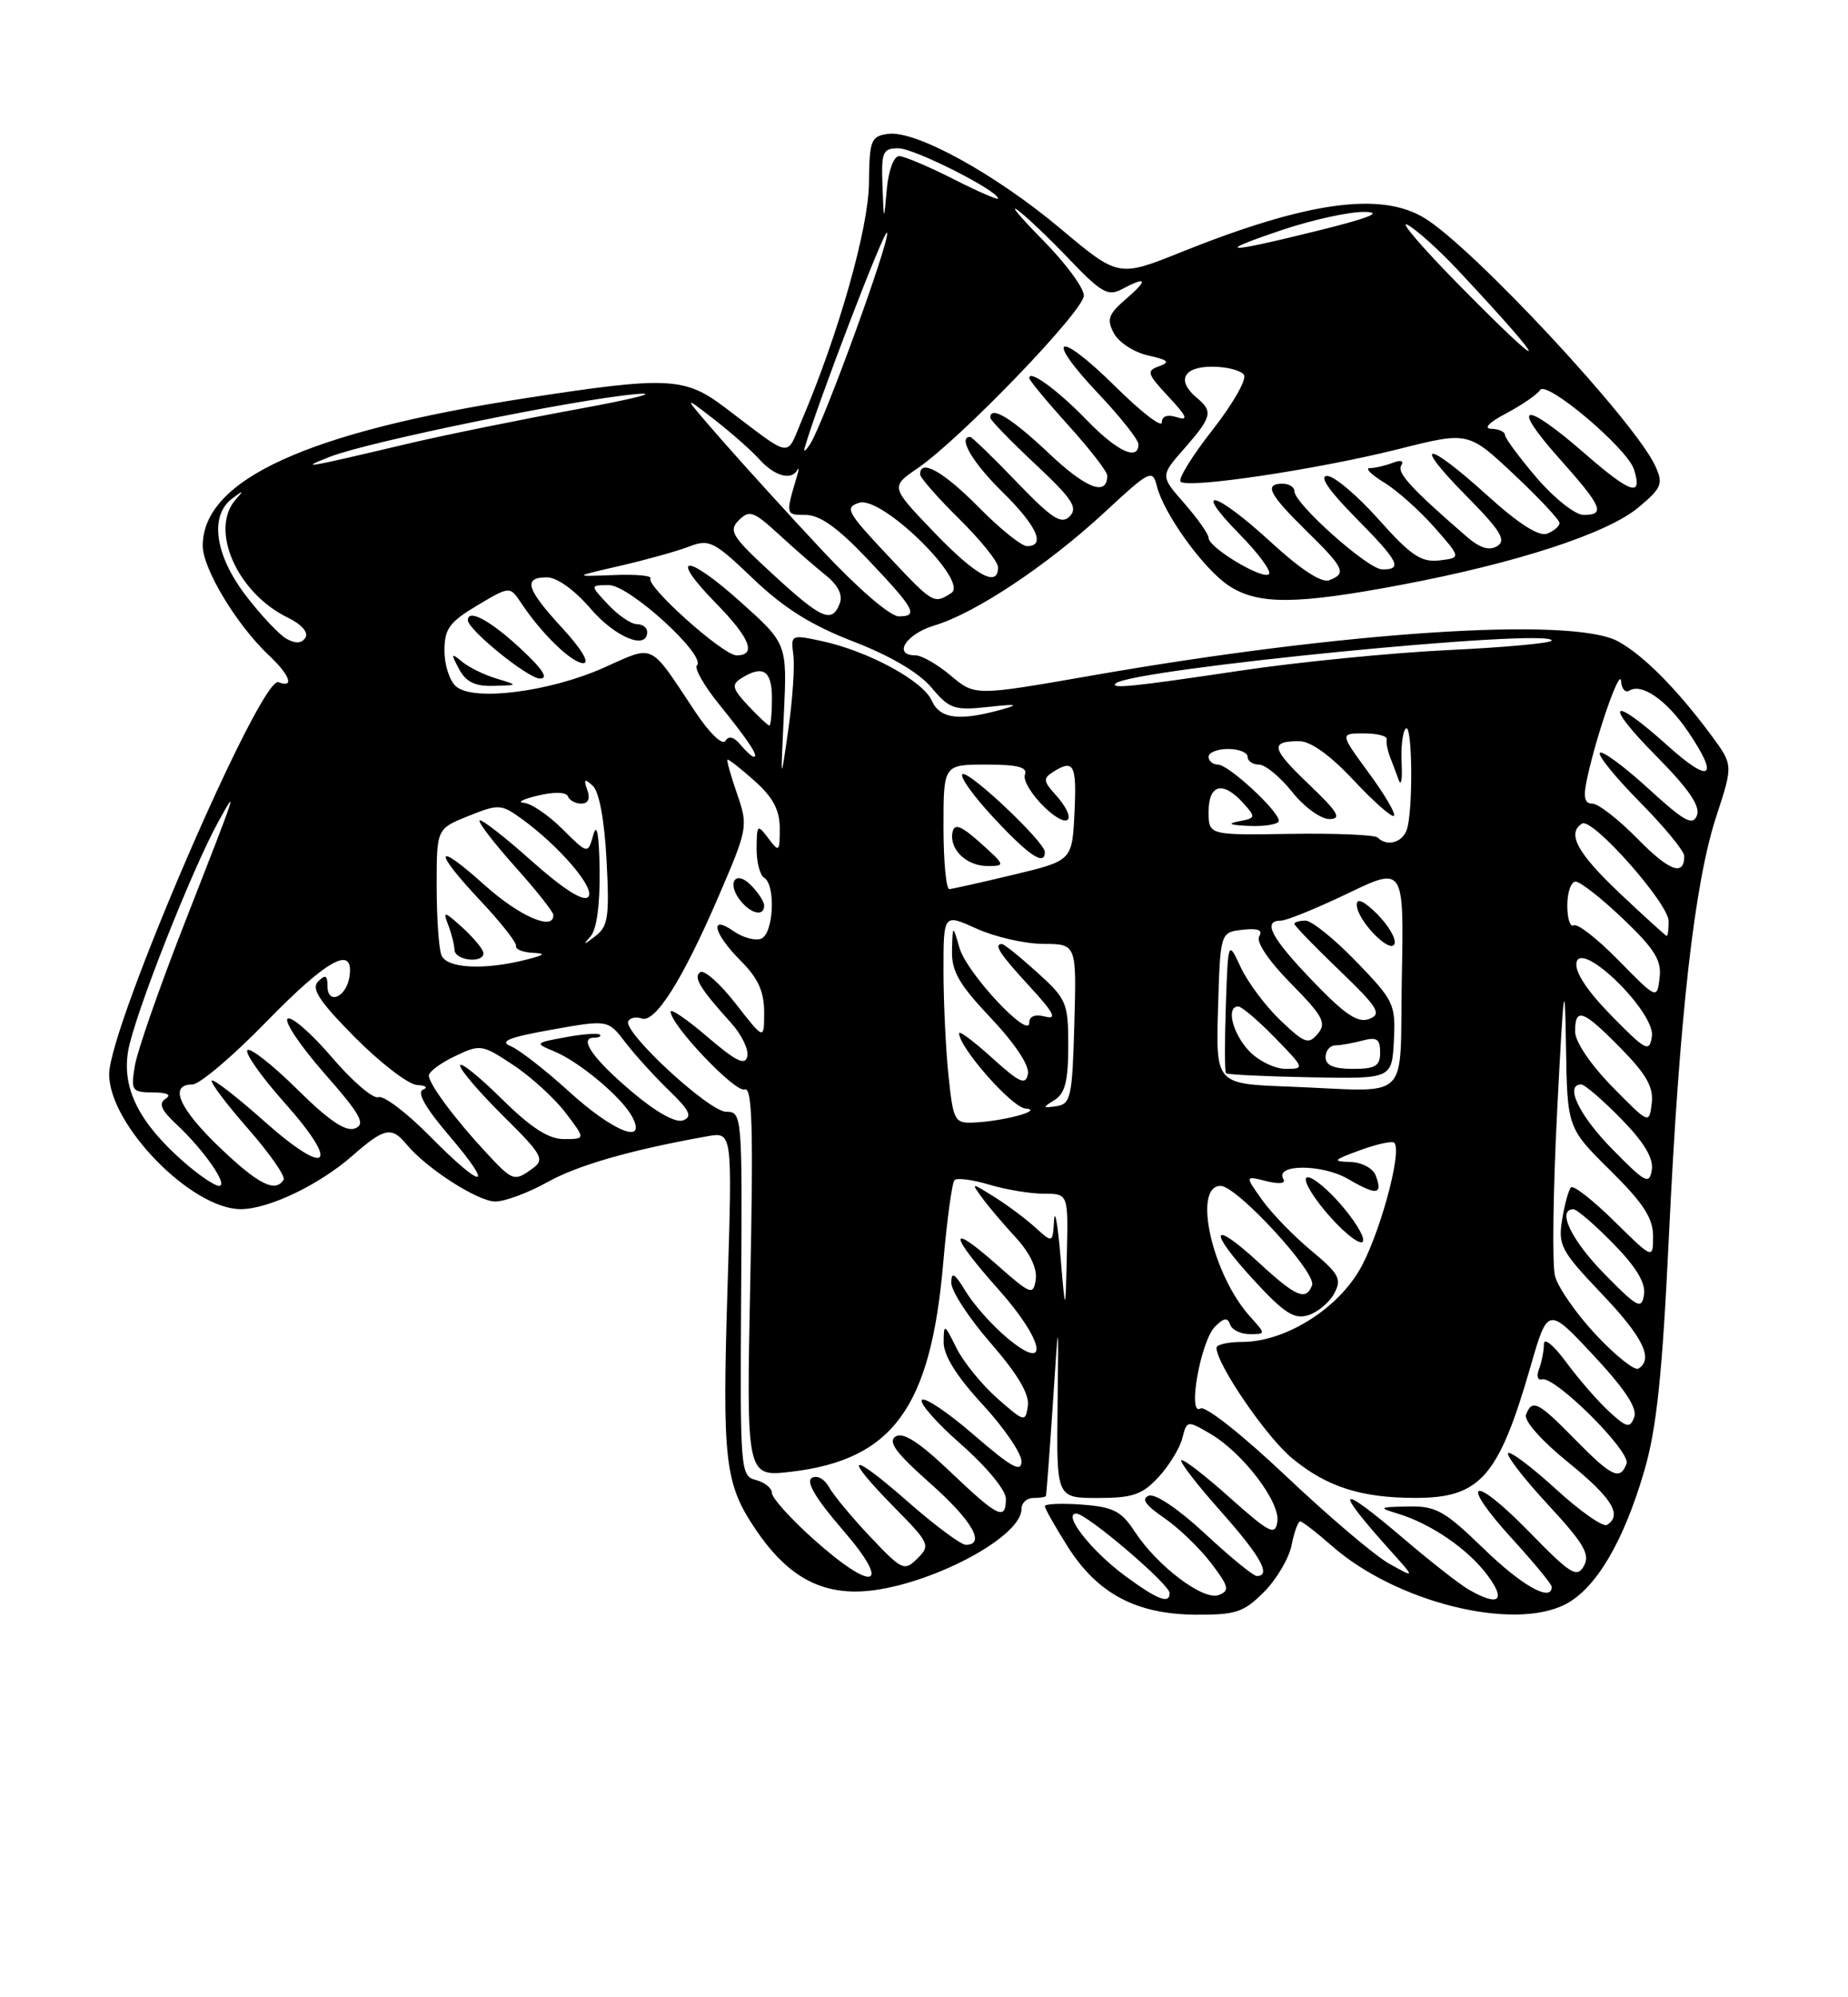 <?xml version="1.0" encoding="UTF-8" standalone="no"?>
<!DOCTYPE svg PUBLIC "-//W3C//DTD SVG 1.1//EN" "http://www.w3.org/Graphics/SVG/1.1/DTD/svg11.dtd" >
<svg xmlns="http://www.w3.org/2000/svg" xmlns:xlink="http://www.w3.org/1999/xlink" version="1.1" viewBox="0 0 237 256">
 <g >
 <path fill="currentColor"
d=" M 162.09 204.06 C 163.70 202.45 165.30 199.75 165.64 198.06 C 165.97 196.38 166.47 195.00 166.74 195.00 C 167.01 195.00 168.85 196.42 170.82 198.15 C 179.05 205.37 194.03 209.10 200.77 205.62 C 204.69 203.59 208.22 197.61 210.88 188.50 C 212.46 183.10 213.18 176.26 214.03 158.50 C 215.38 130.18 217.30 113.18 220.12 104.60 C 222.27 98.04 222.27 98.04 219.48 94.27 C 215.09 88.34 210.76 83.97 207.50 82.20 C 201.63 79.01 172.31 80.93 139.77 86.63 C 125.03 89.20 125.03 89.20 121.94 86.60 C 120.24 85.17 118.21 84.00 117.42 84.00 C 114.45 84.00 116.17 81.27 119.83 80.17 C 125.09 78.59 134.30 72.47 141.64 65.68 C 147.46 60.28 147.81 60.11 148.36 62.30 C 149.26 65.88 154.36 72.94 157.59 75.07 C 161.33 77.53 166.19 77.51 179.70 74.96 C 194.50 72.17 206.12 68.38 210.11 65.05 C 213.12 62.54 213.33 62.02 212.29 59.74 C 209.70 54.05 188.95 31.77 182.69 27.95 C 177.07 24.52 167.60 25.85 151.47 32.32 C 143.44 35.54 143.44 35.54 136.01 29.31 C 127.60 22.26 117.40 16.67 113.88 17.16 C 111.68 17.47 111.50 17.97 111.44 23.50 C 111.38 29.28 107.55 42.78 102.83 53.86 C 100.76 58.73 101.78 58.89 93.00 52.25 C 87.81 48.32 85.69 48.22 67.50 51.02 C 39.46 55.34 26.00 61.48 26.00 69.96 C 26.00 72.89 30.36 80.11 34.44 83.95 C 37.18 86.52 37.81 88.25 35.71 87.44 C 33.43 86.57 14.00 131.53 14.00 137.69 C 14.00 144.20 24.61 155.03 30.92 154.98 C 34.51 154.95 40.96 151.85 45.20 148.13 C 49.28 144.55 50.22 144.35 52.13 146.67 C 54.66 149.74 61.28 154.00 63.52 154.00 C 64.75 154.00 67.73 152.89 70.16 151.54 C 74.07 149.35 80.88 147.39 90.71 145.64 C 93.92 145.07 93.92 145.07 93.31 164.82 C 92.61 187.25 92.94 190.13 96.86 195.96 C 100.60 201.53 104.53 203.99 109.71 203.99 C 117.57 204.01 131.00 197.33 131.00 193.41 C 131.00 192.63 131.68 192.00 132.50 192.00 C 133.32 192.00 134.06 191.89 134.13 191.75 C 134.20 191.61 134.60 186.32 135.02 180.00 C 135.77 168.50 135.77 168.50 135.63 180.25 C 135.49 192.00 135.49 192.00 140.79 192.00 C 145.26 192.00 146.49 191.58 148.57 189.33 C 149.93 187.86 151.31 185.61 151.63 184.33 C 152.21 182.05 152.26 182.04 155.20 183.76 C 159.36 186.18 164.21 192.53 163.82 195.04 C 163.54 196.87 162.83 196.51 157.70 191.94 C 154.52 189.09 151.72 186.94 151.50 187.17 C 151.28 187.39 153.55 190.33 156.55 193.70 C 161.66 199.44 163.09 202.00 161.18 202.00 C 160.73 202.00 157.75 199.56 154.55 196.58 C 151.14 193.41 148.14 191.39 147.32 191.71 C 146.33 192.09 146.91 192.93 149.26 194.53 C 151.11 195.79 153.82 198.39 155.29 200.31 C 157.61 203.36 157.74 203.88 156.30 204.44 C 154.33 205.20 148.40 200.72 145.50 196.27 C 143.81 193.68 142.76 193.15 138.75 192.85 C 136.14 192.66 134.00 192.75 134.00 193.05 C 134.00 193.36 135.33 195.70 136.94 198.25 C 140.76 204.27 145.71 206.90 153.33 206.96 C 158.47 206.99 159.50 206.66 162.09 204.06 Z  M 144.31 202.00 C 139.96 198.80 136.20 194.00 138.04 194.00 C 139.37 194.00 150.00 203.06 150.00 204.19 C 150.00 205.64 148.46 205.05 144.31 202.00 Z  M 188.36 203.74 C 187.18 203.06 183.45 200.14 180.06 197.25 C 171.45 189.92 170.89 190.49 178.45 198.90 C 181.50 202.29 181.50 202.29 178.12 200.40 C 176.27 199.35 170.32 194.30 164.90 189.17 C 159.33 183.90 154.57 180.14 153.95 180.53 C 152.25 181.58 153.98 171.88 155.82 170.04 C 156.95 168.90 157.44 168.83 157.75 169.76 C 157.98 170.44 159.11 171.00 160.26 171.00 C 162.35 171.00 162.35 171.00 160.32 168.75 C 155.46 163.37 152.90 152.00 156.54 152.00 C 158.63 152.00 168.88 163.14 168.27 164.73 C 167.49 166.78 166.22 166.24 161.46 161.85 C 155.29 156.17 154.83 157.58 160.74 164.02 C 164.70 168.32 165.97 169.14 167.79 168.57 C 169.01 168.18 170.51 166.92 171.12 165.77 C 172.10 163.94 171.74 163.26 168.14 160.28 C 165.89 158.40 163.05 155.48 161.85 153.78 C 159.65 150.69 159.65 150.69 162.41 151.39 C 164.02 151.79 164.93 151.70 164.60 151.15 C 163.38 149.19 169.52 149.16 172.88 151.11 C 176.56 153.26 177.38 153.16 176.42 150.64 C 176.06 149.72 174.62 148.97 173.14 148.93 C 170.82 148.87 170.98 148.68 174.41 147.43 C 176.56 146.64 178.54 146.21 178.81 146.47 C 179.90 147.56 176.78 158.82 174.22 163.00 C 171.12 168.08 164.62 172.00 159.29 172.00 C 157.48 172.00 156.00 172.34 156.01 172.75 C 156.04 174.89 162.41 184.19 165.71 186.91 C 170.14 190.57 174.55 191.99 181.53 191.99 C 189.81 192.00 192.19 189.30 196.24 175.31 C 198.50 167.45 198.50 167.45 204.36 173.72 C 208.41 178.06 210.02 180.50 209.58 181.65 C 209.03 183.10 208.63 183.01 206.34 180.90 C 204.90 179.58 202.44 176.74 200.86 174.60 C 199.25 172.41 198.00 171.39 198.00 172.27 C 198.00 173.13 197.72 174.57 197.38 175.46 C 197.03 176.35 197.20 176.95 197.73 176.79 C 199.37 176.30 209.19 186.07 208.60 187.60 C 207.76 189.80 206.73 189.31 202.00 184.50 C 197.25 179.66 196.49 179.28 195.71 181.32 C 195.41 182.09 197.66 184.63 201.10 187.42 C 206.72 191.97 208.11 194.20 206.09 195.45 C 205.58 195.76 202.64 193.70 199.55 190.87 C 196.46 188.05 193.70 185.97 193.41 186.25 C 193.13 186.54 195.43 189.51 198.52 192.85 C 203.13 197.83 203.96 199.24 203.13 200.71 C 202.23 202.30 201.43 201.79 196.08 196.31 C 188.74 188.79 186.98 189.63 193.99 197.30 C 196.75 200.32 199.00 203.05 199.00 203.39 C 199.00 205.40 195.20 203.27 190.28 198.50 C 185.23 193.61 184.15 193.01 180.55 193.09 C 176.83 193.16 176.72 193.24 179.24 194.00 C 183.51 195.28 188.32 198.58 190.79 201.94 C 193.21 205.20 192.19 205.95 188.36 203.74 Z  M 171.63 154.01 C 169.67 151.85 167.82 150.49 167.50 151.00 C 167.19 151.50 168.62 153.79 170.68 156.07 C 172.74 158.35 174.60 159.71 174.81 159.08 C 175.01 158.46 173.58 156.18 171.63 154.01 Z  M 104.25 197.21 C 101.36 194.62 99.00 191.99 99.00 191.37 C 99.00 190.74 98.08 189.99 96.95 189.70 C 94.95 189.18 94.91 188.57 95.05 165.83 C 95.20 142.90 95.17 142.50 93.14 142.50 C 90.92 142.50 79.77 132.18 80.58 130.87 C 80.85 130.44 81.61 130.29 82.28 130.54 C 84.00 131.19 87.53 125.61 92.08 115.06 C 95.91 106.19 95.96 105.91 94.54 101.79 C 93.74 99.47 93.18 97.49 93.29 97.37 C 93.41 97.26 94.96 98.47 96.75 100.07 C 99.14 102.20 100.00 103.82 100.00 106.18 C 100.00 109.21 99.92 109.28 98.53 107.44 C 97.14 105.60 97.06 105.67 97.03 108.69 C 97.01 110.45 97.45 112.16 98.00 112.50 C 99.52 113.44 99.21 119.70 97.61 120.32 C 96.85 120.61 95.28 120.18 94.11 119.37 C 90.90 117.12 91.49 119.65 95.00 123.15 C 97.22 125.37 98.00 127.09 98.00 129.74 C 98.00 133.33 98.00 133.33 94.38 128.68 C 92.39 126.12 90.34 124.29 89.83 124.60 C 88.86 125.21 89.73 126.65 93.79 131.15 C 95.11 132.61 96.03 134.52 95.84 135.39 C 95.58 136.62 94.41 136.05 90.75 132.92 C 88.14 130.68 86.00 129.22 86.01 129.67 C 86.02 131.39 94.31 140.10 95.50 139.64 C 96.47 139.27 96.63 144.53 96.22 164.24 C 95.71 189.31 95.71 189.31 101.44 188.64 C 114.49 187.10 119.35 180.45 120.96 161.93 C 121.44 156.37 122.10 151.57 122.41 151.26 C 122.73 150.94 124.73 151.20 126.86 151.84 C 128.99 152.48 132.14 153.00 133.87 153.00 C 137.00 153.00 137.00 153.00 136.82 160.75 C 136.64 168.50 136.64 168.50 136.00 161.00 C 135.65 156.88 135.28 154.82 135.18 156.42 C 135.00 159.35 135.00 159.35 132.75 157.31 C 131.51 156.18 129.15 154.43 127.50 153.40 C 124.53 151.55 124.51 151.55 125.95 153.52 C 126.74 154.61 128.69 156.91 130.28 158.63 C 132.09 160.60 133.04 162.60 132.83 163.99 C 132.52 166.08 132.21 165.96 127.75 162.02 C 121.53 156.54 121.69 158.13 128.07 165.29 C 133.99 171.93 134.70 176.14 129.11 171.44 C 127.24 169.87 124.88 167.22 123.86 165.54 C 122.42 163.17 122.01 162.93 122.00 164.42 C 122.00 165.48 124.28 168.97 127.07 172.17 C 130.51 176.12 132.04 178.71 131.82 180.20 C 131.51 182.32 131.38 182.29 127.88 179.21 C 125.89 177.45 123.54 174.55 122.65 172.76 C 121.11 169.64 121.04 169.61 121.02 172.04 C 121.01 173.73 122.69 176.42 126.00 180.00 C 128.75 182.98 131.00 186.26 131.00 187.30 C 131.00 188.79 129.71 188.08 124.96 183.97 C 121.64 181.09 118.62 179.05 118.24 179.43 C 117.86 179.81 120.12 182.38 123.27 185.14 C 126.50 187.98 129.00 191.00 129.00 192.08 C 129.00 194.97 128.01 194.49 121.85 188.62 C 117.87 184.83 115.81 183.51 114.86 184.12 C 113.83 184.78 114.91 186.24 119.25 190.08 C 124.64 194.85 126.48 198.00 123.86 198.00 C 123.23 198.00 119.86 195.49 116.36 192.42 C 108.91 185.87 107.94 186.34 114.71 193.22 C 119.21 197.78 119.35 198.08 117.66 199.75 C 115.98 201.42 115.70 201.29 111.63 197.00 C 109.29 194.53 106.90 191.65 106.32 190.61 C 105.72 189.53 104.76 189.03 104.10 189.44 C 103.33 189.92 104.66 192.14 108.07 196.08 C 114.52 203.52 112.09 204.24 104.25 197.21 Z  M 98.00 116.07 C 98.00 115.56 97.23 114.38 96.29 113.44 C 94.26 111.40 93.14 113.25 95.03 115.53 C 96.40 117.18 98.00 117.47 98.00 116.07 Z  M 204.66 171.07 C 202.14 168.38 199.78 164.98 199.42 163.53 C 199.05 162.07 199.18 152.47 199.71 142.19 C 200.54 126.04 200.69 124.93 200.83 134.03 C 201.00 144.57 201.00 144.57 206.50 150.00 C 210.73 154.18 212.00 156.12 212.00 158.43 C 212.00 161.42 212.00 161.42 207.02 156.52 C 204.29 153.83 201.79 151.88 201.48 152.19 C 201.17 152.50 200.65 154.36 200.34 156.32 C 199.80 159.61 200.20 160.35 205.38 165.79 C 210.71 171.37 212.10 174.20 210.12 175.42 C 209.64 175.72 207.18 173.76 204.66 171.07 Z  M 205.75 163.27 C 201.51 158.95 199.62 155.00 201.79 155.00 C 202.23 155.00 204.52 156.97 206.88 159.38 C 209.82 162.37 211.07 164.44 210.84 165.93 C 210.53 167.89 210.03 167.63 205.75 163.27 Z  M 23.57 148.93 C 17.85 143.91 15.65 139.56 16.42 134.79 C 17.11 130.46 24.60 111.43 28.06 105.21 C 30.56 100.70 30.49 100.91 23.46 118.87 C 20.37 126.78 17.59 134.77 17.29 136.62 C 16.77 139.80 16.91 140.00 19.62 140.02 C 21.45 140.03 22.04 140.32 21.24 140.83 C 20.31 141.42 20.65 142.26 22.59 144.07 C 26.16 147.40 29.36 152.00 28.10 152.00 C 27.53 152.00 25.50 150.62 23.57 148.93 Z  M 28.16 147.06 C 22.94 142.06 21.62 139.00 24.67 139.00 C 25.58 139.00 29.84 135.40 34.12 131.00 C 42.00 122.91 45.43 121.04 44.82 125.17 C 44.43 127.83 42.00 128.87 42.00 126.38 C 42.00 125.00 41.73 124.87 40.80 125.80 C 39.88 126.72 40.94 128.34 45.55 132.99 C 48.82 136.28 52.40 139.02 53.50 139.07 C 54.60 139.12 54.94 139.39 54.25 139.66 C 53.42 140.00 54.59 142.04 57.62 145.58 C 63.59 152.58 61.99 152.58 55.08 145.58 C 52.14 142.60 49.19 140.37 48.53 140.63 C 47.86 140.88 45.19 138.59 42.58 135.54 C 39.97 132.48 37.41 130.25 36.90 130.56 C 36.38 130.88 38.49 134.03 41.59 137.56 C 46.26 142.87 46.93 144.09 45.53 144.63 C 44.33 145.09 42.18 143.64 38.11 139.61 C 34.96 136.50 32.09 134.24 31.73 134.60 C 31.37 134.96 33.52 138.01 36.51 141.36 C 43.77 149.51 42.07 151.00 33.85 143.68 C 30.40 140.61 27.39 138.28 27.17 138.50 C 26.94 138.73 29.03 141.50 31.81 144.67 C 34.58 147.83 36.64 150.78 36.37 151.21 C 35.32 152.92 33.10 151.79 28.16 147.06 Z  M 206.75 147.27 C 202.51 142.95 200.62 139.00 202.79 139.00 C 203.23 139.00 205.52 140.97 207.88 143.38 C 210.82 146.37 212.07 148.44 211.84 149.93 C 211.53 151.89 211.03 151.63 206.75 147.27 Z  M 62.36 147.75 C 58.35 143.44 55.00 138.94 55.00 137.85 C 55.00 137.36 56.51 136.25 58.35 135.37 C 61.59 133.82 61.83 133.86 65.81 136.50 C 68.08 137.99 71.09 140.75 72.52 142.61 C 75.10 146.00 75.10 146.00 72.33 146.00 C 70.34 146.00 68.09 144.55 64.28 140.78 C 61.38 137.92 59.00 136.02 59.00 136.57 C 59.00 137.12 61.49 140.02 64.53 143.03 C 69.52 147.96 69.89 148.61 68.34 149.74 C 65.96 151.48 65.78 151.42 62.36 147.75 Z  M 73.00 139.93 C 69.97 137.17 66.60 134.55 65.50 134.09 C 63.98 133.47 65.24 132.96 70.73 131.98 C 77.97 130.69 77.97 130.69 80.19 133.59 C 81.41 135.19 83.93 137.96 85.78 139.75 C 88.45 142.33 88.83 143.13 87.61 143.60 C 86.67 143.96 84.16 142.57 81.11 139.99 C 76.06 135.74 74.14 133.00 76.20 133.00 C 76.82 133.00 77.15 132.82 76.92 132.61 C 76.69 132.39 74.70 132.54 72.50 132.95 C 68.58 133.67 68.55 133.71 71.06 134.75 C 74.29 136.08 79.73 140.63 81.06 143.11 C 83.04 146.81 78.66 145.08 73.00 139.93 Z  M 121.64 137.85 C 121.29 134.47 121.00 128.42 121.00 124.40 C 121.00 117.10 121.00 117.10 125.25 119.03 C 127.59 120.09 131.43 120.97 133.78 120.98 C 138.07 121.00 138.07 121.00 137.78 131.24 C 137.52 140.60 137.33 141.50 135.50 141.78 C 133.67 142.05 133.65 141.98 135.25 140.99 C 136.59 140.15 137.00 138.54 137.00 134.07 C 137.00 128.53 136.80 128.05 133.00 124.62 C 130.80 122.63 128.77 121.00 128.50 121.00 C 127.38 121.00 128.20 122.26 132.05 126.44 C 135.15 129.80 135.62 130.71 134.05 130.30 C 132.75 129.96 132.00 130.25 132.00 131.09 C 132.00 133.30 124.00 124.74 123.06 121.52 C 122.18 118.50 122.18 118.50 122.09 121.81 C 122.02 124.48 122.98 126.16 127.09 130.50 C 130.16 133.75 132.04 136.58 131.83 137.65 C 131.54 139.14 130.78 138.80 127.24 135.60 C 124.91 133.49 123.00 132.06 123.00 132.43 C 123.00 134.26 129.77 141.94 131.50 142.08 C 133.99 142.28 128.74 143.71 124.89 143.88 C 122.42 143.99 122.25 143.69 121.64 137.85 Z  M 206.75 139.27 C 203.97 136.43 202.00 133.51 202.00 132.22 C 202.00 129.05 203.02 129.43 207.87 134.37 C 211.16 137.72 212.08 139.36 211.83 141.42 C 211.50 144.10 211.49 144.09 206.75 139.27 Z  M 165.21 139.27 C 155.93 138.92 155.93 138.92 156.21 129.21 C 156.50 119.50 156.50 119.50 159.36 119.17 C 161.34 118.95 161.99 119.20 161.49 120.02 C 161.06 120.72 162.69 123.15 165.55 126.05 C 169.67 130.23 170.15 131.12 169.01 132.49 C 167.82 133.92 167.32 133.74 164.22 130.79 C 162.32 128.98 160.03 125.92 159.13 124.00 C 157.50 120.50 157.50 120.50 157.21 128.87 C 157.05 133.48 157.06 137.39 157.23 137.56 C 157.40 137.74 162.26 137.97 168.02 138.08 C 178.50 138.28 178.50 138.28 178.76 133.39 C 179.00 128.73 178.77 128.25 173.94 123.25 C 171.14 120.36 168.22 118.00 167.43 118.00 C 166.64 118.00 166.00 118.19 166.00 118.42 C 166.00 118.64 168.59 121.32 171.75 124.35 C 176.76 129.17 177.25 129.97 175.60 130.60 C 174.14 131.16 172.50 130.06 168.36 125.75 C 163.01 120.19 161.86 118.00 164.28 118.00 C 164.98 118.00 168.82 116.44 172.81 114.53 C 180.05 111.05 180.05 111.05 179.78 125.28 C 179.46 141.69 181.33 139.88 165.21 139.27 Z  M 176.62 117.16 C 174.93 115.48 174.00 115.05 174.00 115.96 C 174.00 117.93 178.36 122.42 178.85 120.95 C 179.06 120.31 178.06 118.61 176.62 117.16 Z  M 160.17 134.69 C 158.05 132.42 157.22 129.00 158.80 129.00 C 159.24 129.00 161.35 130.80 163.50 133.00 C 167.32 136.92 167.35 137.00 164.88 137.00 C 163.49 137.00 161.37 135.96 160.17 134.69 Z  M 170.00 135.50 C 170.00 134.68 170.56 133.99 171.25 133.99 C 171.94 133.98 173.51 133.70 174.75 133.37 C 176.56 132.88 177.00 133.18 177.00 134.88 C 177.00 136.64 176.40 137.00 173.50 137.00 C 171.06 137.00 170.00 136.55 170.00 135.50 Z  M 206.65 130.17 C 203.54 127.00 201.94 124.57 202.18 123.37 C 202.76 120.41 212.32 129.77 211.85 132.84 C 211.53 134.92 211.11 134.71 206.65 130.17 Z  M 207.58 123.10 C 204.88 120.34 202.29 118.32 201.83 118.60 C 201.37 118.89 201.00 117.74 201.00 116.06 C 201.00 114.38 201.48 113.00 202.07 113.00 C 202.67 113.00 205.40 115.15 208.16 117.78 C 212.21 121.64 213.11 123.10 212.84 125.33 C 212.50 128.10 212.50 128.10 207.58 123.10 Z  M 56.61 122.42 C 56.27 121.55 56.00 117.55 56.00 113.53 C 56.00 106.22 56.00 106.22 60.07 104.59 C 63.93 103.04 64.27 103.06 66.82 104.89 C 71.76 108.45 76.45 113.95 75.43 114.97 C 74.80 115.60 72.23 113.95 68.18 110.35 C 64.73 107.27 61.73 104.94 61.51 105.16 C 61.29 105.38 63.32 108.02 66.01 111.03 C 68.71 114.04 70.93 116.84 70.96 117.25 C 71.08 119.40 66.62 117.46 62.11 113.41 C 55.71 107.66 55.46 108.91 61.68 115.52 C 64.26 118.26 66.28 120.84 66.18 121.25 C 66.08 121.66 67.01 122.05 68.25 122.12 C 70.07 122.21 69.93 122.38 67.50 123.00 C 62.07 124.38 57.26 124.13 56.61 122.42 Z  M 62.00 122.17 C 62.00 121.72 60.80 120.26 59.34 118.92 C 56.98 116.78 56.77 116.73 57.46 118.50 C 57.89 119.60 58.26 121.06 58.29 121.75 C 58.34 123.11 62.00 123.53 62.00 122.17 Z  M 75.75 120.00 C 76.52 119.14 76.96 115.91 76.90 111.55 C 76.84 106.96 76.55 105.37 76.09 107.00 C 75.39 109.50 75.39 109.50 72.12 106.25 C 70.32 104.46 68.09 102.95 67.17 102.90 C 66.25 102.84 67.08 102.42 69.00 101.97 C 71.07 101.47 72.64 101.52 72.83 102.07 C 73.02 102.58 73.79 103.00 74.55 103.00 C 75.44 103.00 75.72 102.37 75.32 101.25 C 74.82 99.84 74.96 99.74 76.03 100.73 C 76.85 101.48 77.52 105.16 77.79 110.26 C 78.17 117.50 77.99 118.75 76.36 119.98 C 74.81 121.17 74.71 121.17 75.75 120.00 Z  M 207.75 114.51 C 202.28 109.35 200.90 106.80 202.90 105.56 C 204.21 104.75 214.00 115.80 214.00 118.08 C 214.00 119.14 213.89 119.98 213.75 119.96 C 213.61 119.94 210.91 117.49 207.75 114.51 Z  M 121.00 106.00 C 121.00 98.00 121.00 98.00 126.47 98.00 C 130.52 98.00 131.81 98.33 131.44 99.29 C 131.17 100.00 132.31 101.88 133.97 103.48 C 137.18 106.55 138.30 105.10 135.29 101.77 C 133.81 100.14 133.78 99.75 135.04 98.95 C 137.72 97.26 138.10 97.96 137.80 104.16 C 137.50 110.31 137.50 110.31 130.00 112.11 C 125.88 113.10 122.16 113.93 121.75 113.96 C 121.34 113.98 121.00 110.40 121.00 106.00 Z  M 125.77 108.07 C 123.30 105.85 122.42 105.50 122.17 106.61 C 121.68 108.81 123.91 111.00 126.64 111.00 C 128.96 111.00 128.94 110.92 125.77 108.07 Z  M 134.00 109.21 C 134.00 107.91 124.09 98.57 123.42 99.24 C 123.08 99.59 124.93 102.15 127.54 104.93 C 131.99 109.70 134.00 111.03 134.00 109.21 Z  M 209.96 107.46 C 207.55 105.01 204.97 103.00 204.21 103.00 C 203.19 103.00 203.02 102.18 203.55 99.75 C 204.78 94.04 207.80 85.43 207.90 87.31 C 207.96 88.30 208.44 88.85 208.98 88.51 C 210.56 87.53 213.78 89.78 216.48 93.76 C 220.54 99.73 219.39 100.54 213.89 95.59 C 206.55 88.99 205.50 89.93 212.42 96.92 C 216.56 101.10 218.09 103.33 217.63 104.51 C 217.10 105.90 216.00 105.29 211.37 101.05 C 208.28 98.23 205.49 96.17 205.18 96.49 C 204.87 96.80 207.18 99.64 210.31 102.81 C 213.44 105.97 216.00 109.08 216.00 109.72 C 216.00 112.38 214.08 111.66 209.96 107.46 Z  M 176.69 107.36 C 176.34 107.00 171.31 106.79 165.52 106.88 C 155.00 107.05 155.00 107.05 155.00 104.03 C 155.00 100.51 156.84 100.06 159.43 102.92 C 161.09 104.76 161.07 104.86 158.83 105.28 C 157.29 105.58 157.77 105.77 160.25 105.86 C 162.31 105.94 164.00 105.64 164.00 105.20 C 164.00 103.95 157.55 98.00 156.20 98.00 C 155.54 98.00 155.00 97.55 155.00 97.00 C 155.00 96.45 156.12 96.00 157.50 96.00 C 158.88 96.00 160.00 96.45 160.00 97.00 C 160.00 97.55 160.66 98.00 161.46 98.00 C 162.26 98.00 164.17 99.57 165.71 101.50 C 167.25 103.44 169.39 104.99 170.50 104.98 C 172.11 104.96 171.60 104.10 167.86 100.53 C 163.02 95.91 162.82 95.00 166.63 95.00 C 168.09 95.00 170.62 96.82 173.61 100.02 C 176.19 102.77 178.51 104.82 178.77 104.56 C 179.03 104.30 177.57 101.82 175.53 99.05 C 171.83 94.00 171.83 94.00 174.91 94.00 C 176.61 94.00 177.93 94.34 177.84 94.75 C 177.75 95.16 177.94 96.17 178.26 97.00 C 178.58 97.83 179.09 99.17 179.39 100.00 C 179.70 100.83 179.86 99.84 179.75 97.80 C 179.65 95.77 179.88 93.78 180.28 93.39 C 181.15 92.52 181.25 104.18 180.39 106.42 C 179.77 108.03 177.85 108.52 176.69 107.36 Z  M 100.53 91.50 C 100.95 82.50 100.95 82.50 94.94 77.12 C 87.97 70.87 85.64 71.01 91.81 77.31 C 96.19 81.77 97.07 84.00 94.46 84.00 C 92.74 84.00 82.81 75.12 83.42 74.13 C 83.64 73.78 81.49 73.59 78.66 73.71 C 73.50 73.91 73.50 73.91 79.50 72.53 C 82.80 71.77 86.77 70.67 88.33 70.07 C 90.96 69.06 91.53 69.34 96.59 74.18 C 100.54 77.95 104.07 80.16 109.48 82.24 C 114.19 84.06 117.85 86.22 119.45 88.12 C 121.76 90.87 122.38 91.08 126.74 90.61 C 130.37 90.21 130.79 90.29 128.50 90.93 C 123.01 92.46 120.54 92.15 119.49 89.79 C 118.35 87.25 111.36 83.47 105.45 82.18 C 101.47 81.32 101.40 81.35 101.74 83.90 C 101.94 85.33 101.65 89.65 101.10 93.50 C 100.10 100.50 100.10 100.50 100.53 91.50 Z  M 94.96 95.45 C 94.12 94.44 93.45 94.27 93.02 94.97 C 92.65 95.57 90.97 93.95 89.19 91.27 C 83.16 82.21 84.06 82.64 77.39 85.60 C 70.49 88.67 60.80 89.91 58.52 88.01 C 57.68 87.32 57.00 85.26 57.00 83.43 C 57.00 80.60 57.61 79.75 61.19 77.61 C 65.39 75.11 65.39 75.11 66.85 77.31 C 69.48 81.26 73.35 85.00 74.81 85.00 C 75.67 85.00 74.57 83.18 72.13 80.52 C 67.48 75.48 67.03 74.00 70.15 74.00 C 71.43 74.00 73.70 75.63 75.73 78.00 C 78.88 81.68 83.00 83.38 83.00 81.00 C 83.00 80.45 82.40 80.00 81.67 80.00 C 80.95 80.00 79.29 78.88 78.00 77.50 C 75.65 75.00 75.65 75.00 78.11 75.00 C 80.72 75.00 90.63 84.04 89.38 85.28 C 89.02 85.65 90.28 87.87 92.18 90.22 C 95.96 94.89 97.36 97.00 96.68 97.00 C 96.44 97.00 95.67 96.30 94.96 95.45 Z  M 63.69 86.98 C 62.14 86.52 60.15 85.55 59.27 84.82 C 57.84 83.64 57.80 83.74 58.87 85.75 C 59.75 87.41 60.92 87.98 63.29 87.91 C 66.50 87.83 66.50 87.83 63.69 86.98 Z  M 66.62 83.00 C 62.80 79.48 60.00 78.00 60.00 79.49 C 60.00 80.71 67.69 86.95 69.23 86.97 C 70.41 86.99 69.60 85.75 66.62 83.00 Z  M 95.95 90.45 C 93.93 88.29 93.78 87.75 95.03 86.96 C 97.84 85.18 99.00 85.92 99.00 89.50 C 99.00 91.42 98.85 93.00 98.67 93.00 C 98.50 93.00 97.27 91.85 95.95 90.45 Z  M 143.08 87.60 C 145.02 85.77 199.00 80.45 199.00 82.10 C 199.00 82.42 193.04 82.98 185.75 83.32 C 178.46 83.67 166.43 84.86 159.00 85.97 C 145.36 88.01 142.33 88.32 143.08 87.60 Z  M 36.75 81.88 C 35.80 81.35 33.45 78.85 31.51 76.31 C 27.56 71.14 26.85 66.12 29.75 63.92 C 31.24 62.79 31.31 62.81 30.25 64.00 C 26.81 67.86 30.39 76.00 36.91 79.16 C 38.66 80.01 39.58 81.05 39.17 81.72 C 38.70 82.48 37.92 82.53 36.75 81.88 Z  M 99.11 73.60 C 93.86 68.77 93.39 68.04 94.75 66.68 C 96.10 65.33 96.65 65.52 99.88 68.49 C 101.87 70.32 104.59 72.69 105.92 73.75 C 107.48 75.01 108.11 76.27 107.70 77.34 C 106.70 79.95 105.39 79.38 99.11 73.60 Z  M 105.43 70.53 C 101.07 65.87 95.25 59.47 92.50 56.32 C 87.50 50.59 87.50 50.59 91.50 53.69 C 93.70 55.39 96.36 57.73 97.40 58.89 C 99.33 61.02 101.48 61.63 102.25 60.25 C 102.48 59.84 102.47 60.17 102.22 61.00 C 100.73 65.99 100.73 66.00 103.33 66.00 C 105.14 66.00 107.44 67.64 111.19 71.59 C 117.35 78.08 117.85 79.00 115.26 79.00 C 114.16 79.00 110.01 75.42 105.43 70.53 Z  M 113.71 71.05 C 108.61 65.62 108.30 65.04 110.19 64.44 C 113.09 63.52 124.32 74.53 122.00 76.01 C 119.74 77.46 119.70 77.43 113.71 71.05 Z  M 162.98 69.48 C 155.83 62.91 152.75 62.14 158.98 68.48 C 161.40 70.94 163.09 73.24 162.74 73.59 C 161.97 74.37 155.00 70.19 155.00 68.95 C 155.00 68.47 153.60 66.48 151.90 64.53 C 148.79 61.00 148.79 61.00 151.90 57.47 C 155.42 53.45 155.60 52.74 153.50 51.00 C 150.85 48.80 151.73 47.00 155.44 47.00 C 157.33 47.00 159.18 47.48 159.54 48.06 C 159.90 48.65 158.08 51.82 155.49 55.12 C 152.90 58.42 151.06 61.40 151.41 61.74 C 152.32 62.66 169.01 60.16 179.40 57.55 C 188.30 55.31 188.30 55.31 194.15 60.80 C 197.37 63.82 200.00 66.63 200.00 67.04 C 200.00 67.45 199.28 68.06 198.41 68.40 C 197.36 68.80 194.76 67.14 190.74 63.50 C 182.85 56.36 180.97 56.39 188.03 63.54 C 192.45 68.01 193.21 69.25 192.02 69.99 C 190.97 70.63 189.78 70.25 188.02 68.72 C 181.01 62.64 179.13 60.60 179.70 59.67 C 180.08 59.05 179.65 58.92 178.58 59.33 C 177.62 59.70 176.31 60.00 175.67 60.00 C 175.03 60.01 175.85 60.83 177.50 61.84 C 179.15 62.84 182.05 65.43 183.95 67.58 C 187.40 71.50 187.40 71.50 184.59 71.83 C 182.26 72.10 180.94 71.21 176.81 66.58 C 174.08 63.51 171.10 61.00 170.20 61.00 C 169.14 61.00 170.40 62.85 173.78 66.28 C 179.42 71.98 179.95 73.01 177.25 72.98 C 175.41 72.95 166.00 64.56 166.00 62.95 C 166.00 62.43 165.32 62.00 164.50 62.00 C 162.07 62.00 162.73 63.32 167.50 68.00 C 172.43 72.84 172.74 73.50 170.47 74.37 C 169.49 74.75 166.79 72.98 162.98 69.48 Z  M 119.77 68.20 C 114.20 62.40 114.20 62.40 117.69 60.01 C 123.23 56.21 139.00 39.84 139.00 37.88 C 139.00 36.90 136.65 33.71 133.77 30.80 C 130.89 27.88 129.43 26.15 130.52 26.94 C 131.61 27.73 134.60 30.58 137.17 33.27 C 141.20 37.49 142.11 38.01 143.85 37.08 C 147.09 35.35 147.31 35.83 144.42 38.31 C 142.13 40.28 141.90 40.94 142.86 42.73 C 143.48 43.89 145.45 45.16 147.24 45.56 C 149.83 46.14 150.12 46.42 148.66 46.94 C 146.99 47.53 147.10 47.89 149.86 50.85 C 152.22 53.37 152.46 53.96 150.95 53.48 C 149.71 53.09 149.00 53.33 149.00 54.15 C 149.00 54.86 146.31 52.78 143.03 49.53 C 135.62 42.20 133.78 42.96 140.84 50.43 C 143.68 53.43 146.00 56.36 146.00 56.94 C 146.00 59.12 143.28 57.87 139.45 53.92 C 135.68 50.03 132.00 47.33 132.00 48.45 C 132.00 48.74 134.25 51.46 137.00 54.50 C 139.75 57.54 142.00 60.44 142.00 60.95 C 142.00 63.67 139.31 62.64 134.50 58.09 C 129.72 53.57 127.00 51.92 127.00 53.54 C 127.00 53.84 129.59 56.51 132.75 59.47 C 137.50 63.91 138.27 65.07 137.20 66.17 C 136.12 67.27 134.94 66.51 130.36 61.75 C 127.32 58.59 124.64 56.00 124.42 56.00 C 122.80 56.00 124.71 59.28 128.50 63.00 C 132.97 67.39 134.17 70.00 131.71 70.00 C 131.00 70.00 128.21 67.75 125.50 65.00 C 121.01 60.45 118.00 58.75 118.00 60.79 C 118.00 61.22 120.25 63.79 123.00 66.50 C 125.75 69.21 128.00 72.00 128.00 72.71 C 128.00 75.37 125.17 73.82 119.77 68.20 Z  M 197.08 61.25 C 194.85 58.64 193.01 56.16 193.01 55.75 C 193.00 55.34 192.21 54.98 191.25 54.96 C 190.20 54.93 190.97 54.13 193.19 52.97 C 195.21 51.89 197.16 50.56 197.51 49.99 C 198.31 48.69 208.69 57.46 209.55 60.16 C 210.70 63.78 209.17 63.29 203.22 58.11 C 195.39 51.30 193.61 51.62 199.92 58.70 C 205.49 64.95 205.95 66.00 203.08 66.00 C 202.02 66.00 199.32 63.86 197.08 61.25 Z  M 42.36 58.53 C 47.28 56.61 73.62 51.22 81.50 50.52 C 84.80 50.22 81.51 51.08 74.18 52.42 C 66.86 53.76 56.96 55.77 52.18 56.90 C 38.90 60.04 38.21 60.15 42.36 58.53 Z  M 103.19 57.42 C 104.75 51.94 113.52 29.06 113.77 29.82 C 114.13 30.88 105.64 54.19 103.92 56.88 C 103.35 57.77 103.02 58.01 103.19 57.42 Z  M 186.98 36.39 C 182.32 31.65 179.40 28.24 180.50 28.81 C 181.60 29.38 184.54 32.02 187.02 34.67 C 199.09 47.55 199.06 48.66 186.98 36.39 Z  M 164.50 29.45 C 168.35 28.16 173.07 27.13 175.00 27.16 C 177.44 27.20 175.62 27.93 169.00 29.57 C 157.08 32.53 155.46 32.49 164.50 29.45 Z  M 113.17 23.75 C 113.02 19.44 113.21 19.00 115.25 19.01 C 117.27 19.02 128.00 24.44 128.00 25.45 C 128.00 25.67 125.41 24.55 122.25 22.94 C 119.09 21.34 115.96 20.02 115.31 20.01 C 114.63 20.01 113.95 21.83 113.73 24.25 C 113.35 28.50 113.35 28.50 113.17 23.75 Z "/>
</g>
</svg>